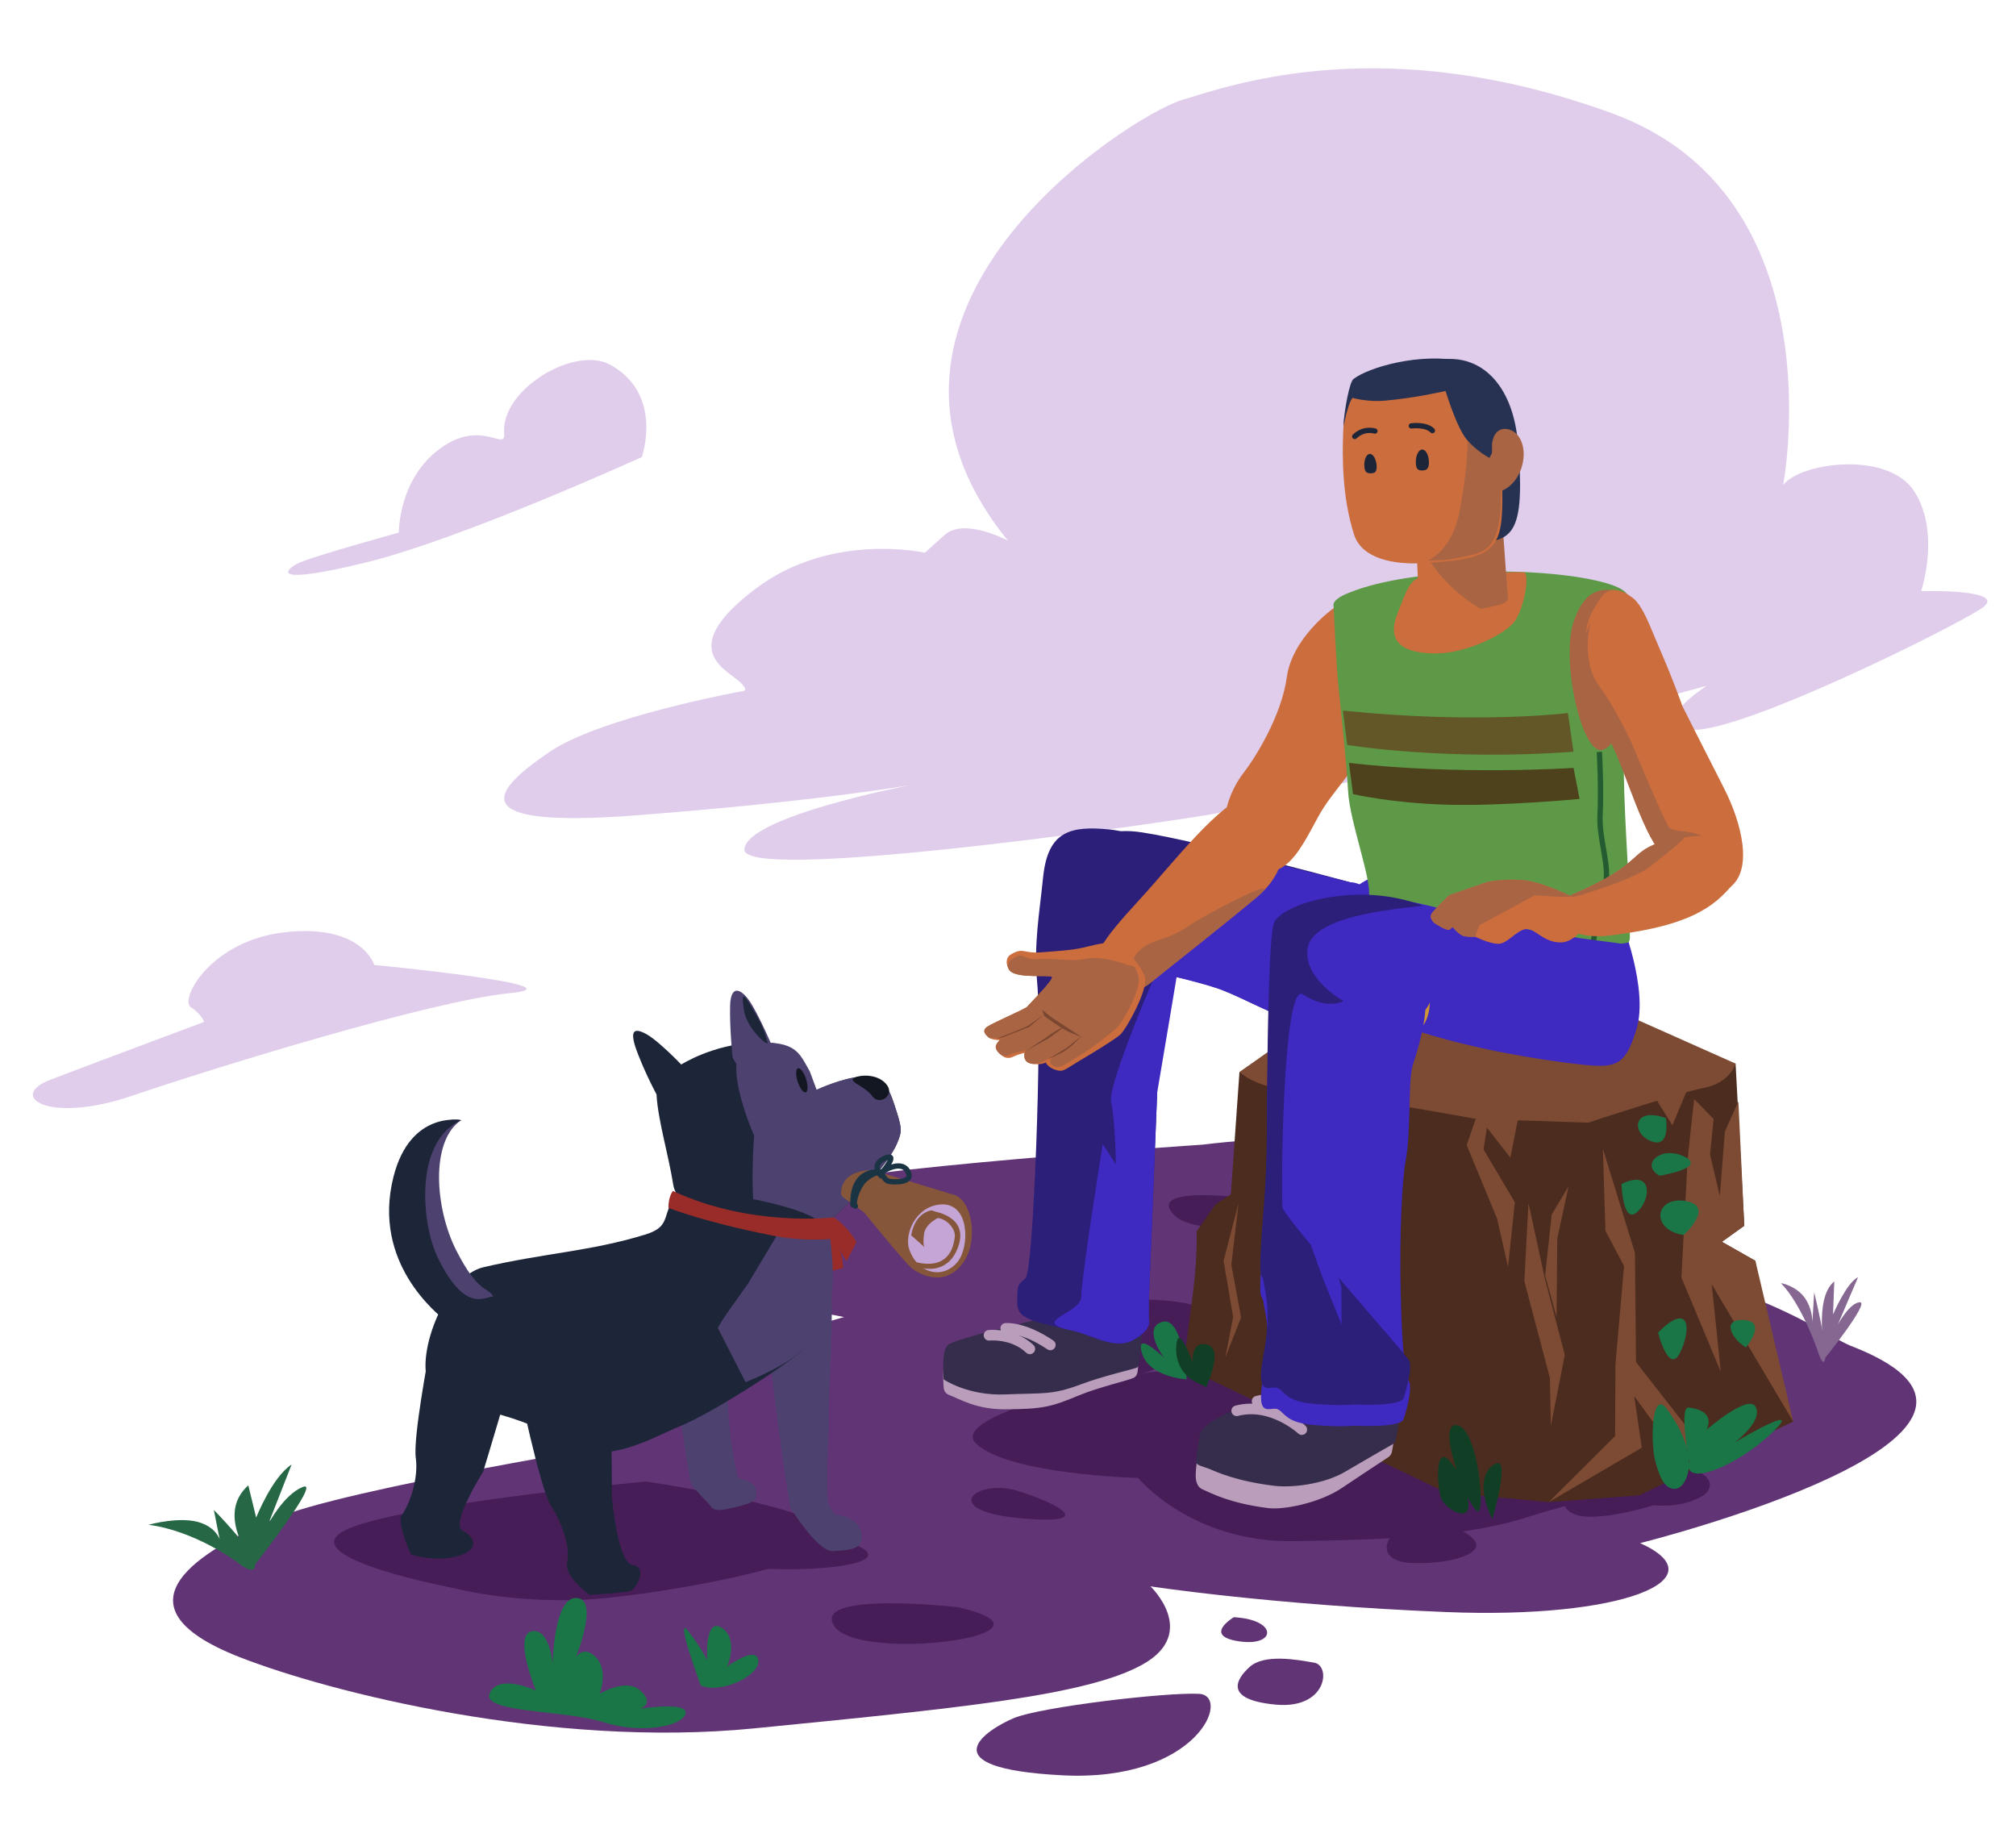 <svg width="380" height="344" viewBox="0 0 380 344" fill="none" xmlns="http://www.w3.org/2000/svg">
<path d="M336.11 91.397C336.11 91.397 346.523 36.913 303.846 21.351C261.168 5.789 232.683 15.83 222.758 18.858C212.833 21.886 154.969 58.786 189.981 101.902C189.981 101.902 181.783 97.475 178.052 100.829C174.321 104.183 174.325 104.183 174.325 104.183C174.325 104.183 156.786 100.154 142.458 110.937C128.131 121.723 135.912 125.683 138.893 128.059C141.873 130.436 139.663 130.32 139.663 130.32C139.663 130.32 113.223 135.143 103.556 141.735C93.888 148.326 85.478 156.318 119.792 153.685C154.107 151.051 171.575 147.98 171.575 147.98C171.575 147.98 140.642 153.897 140.316 160.095C139.99 166.292 213.322 155.947 227.647 153.596C241.972 151.244 308.176 132.979 321.688 129.254C321.688 129.254 309.737 137.056 319.031 137.545C328.326 138.035 367.973 118.375 373.493 114.671C379.013 110.966 362.124 111.408 362.124 111.408C362.124 111.408 365.804 100.506 360.889 92.702C355.975 84.898 339.444 87.133 336.11 91.397Z" fill="#E0CDEB"/>
<path d="M120.982 86.148C120.982 86.148 125.142 74.323 115.02 68.747C108.335 65.067 94.357 73.429 95.031 81.673C95.324 85.235 90.743 78.783 82.893 84.584C75.042 90.386 75.183 100.377 75.183 100.377C75.183 100.377 58.295 105.036 56.011 106.246C53.728 107.456 50.911 110.417 68.893 106.035C86.878 101.664 120.982 86.148 120.982 86.148Z" fill="#E0CDEB"/>
<path d="M70.546 181.869C70.546 181.869 68.284 174.205 54.006 175.673C39.728 177.141 33.811 188.37 35.951 189.813C38.095 191.256 38.469 192.61 38.469 192.61C38.469 192.61 17.643 200.39 9.489 203.511C1.335 206.632 9.046 211.919 24.865 206.54C40.684 201.158 81.284 188.649 96.006 187.204C110.728 185.759 70.546 181.869 70.546 181.869Z" fill="#E0CDEB"/>
<path d="M153.489 249.867C125.35 258.083 121.983 271.352 121.983 271.352C121.983 271.352 64.766 280.556 51.605 286.293C38.444 292.029 19.955 302.43 45.093 312.307C62.099 318.988 103.972 329.547 142.1 325.768C180.228 321.989 205.017 319.625 215.498 313.652C225.978 307.683 216.857 298.994 216.857 298.994C216.857 298.994 239.852 302.516 272.687 303.843C305.523 305.17 324.346 297.706 309.152 290.846C309.152 290.846 390.907 270.401 349.505 253.918C342.874 251.639 327.26 236.834 273.434 233.52C219.608 230.207 192.664 238.427 153.489 249.867Z" fill="#613475"/>
<path d="M216.637 258.643C216.637 258.643 177.703 266.355 184.053 272.161C190.403 277.968 214.529 278.563 214.529 278.563C214.529 278.563 224.554 290.817 244.066 290.482C263.579 290.147 277.096 289.56 289.059 285.595C301.023 281.63 350.112 272.106 307.191 263.358C264.27 254.61 216.637 258.643 216.637 258.643Z" fill="#461D57"/>
<path d="M203.214 245.908C180.516 249.359 176.406 253.269 192.584 258.191C208.762 263.113 215.279 259.33 226.353 254.155C237.431 248.98 225.917 242.452 203.214 245.908Z" fill="#461D57"/>
<path d="M191.711 280.967C184.118 278.638 176.731 284.678 192.083 286.13C207.435 287.581 199.301 283.293 191.711 280.967Z" fill="#461D57"/>
<path d="M156.205 289.865C156.205 289.865 155.219 289.956 153.682 290.121C147.236 290.81 131.057 292.77 136.666 294.622C143.618 296.918 170.679 295.769 161.904 291.451" fill="#461D57"/>
<path d="M121.746 279.239C121.746 279.239 72.072 283.792 64.297 288.835C56.522 293.879 85.645 299.347 85.645 299.347C85.645 299.347 95.516 302.027 109.309 301.546C123.103 301.064 166.923 293.26 155.111 287.325C145.969 282.726 121.746 279.239 121.746 279.239Z" fill="#461D57"/>
<path d="M180.497 302.906C180.497 302.906 152.487 299.76 157.349 306.608C162.211 313.456 203.202 308.088 180.497 302.906Z" fill="#461D57"/>
<path d="M191.063 323.842C186.074 325.962 174.504 333.256 200.138 334.605C225.773 335.955 232.206 319.578 226.016 319.253C219.831 318.927 196.047 321.726 191.063 323.842Z" fill="#613475"/>
<path d="M226.667 215.746C226.667 215.746 159.55 220.192 146.925 224.269C134.301 228.346 116.404 240.846 147.158 246.039C177.911 251.236 194.796 257.966 208.867 252.583C222.938 247.2 213.262 234.571 213.262 234.571C213.262 234.571 237.908 237.957 254.607 235.087C271.31 232.21 275.942 209.711 226.667 215.746Z" fill="#613475"/>
<path d="M264.301 288.057C261.48 288.766 258.835 294.199 265.888 294.57C272.941 294.941 280.401 292.864 277.698 290.049C274.445 286.661 267.126 287.348 264.301 288.057Z" fill="#461D57"/>
<path d="M232.562 304.813C232.562 304.813 226.589 308.354 233.609 309.367C240.628 310.38 240.898 305.252 232.562 304.813Z" fill="#613475"/>
<path d="M235.573 314.16C232.817 316.64 230.802 320.374 240.451 321.287C250.101 322.2 250.936 313.96 247.737 313.387C244.531 312.813 238.328 311.681 235.573 314.16Z" fill="#613475"/>
<path d="M294.771 283.232C294.771 283.232 294.839 286.019 300.204 285.876C305.569 285.73 311.676 283.696 311.676 283.696C311.676 283.696 316.782 284.394 320.763 282.03C324.743 279.666 320.92 274.966 309.684 276.733C298.448 278.497 293.331 282.083 294.771 283.232Z" fill="#461D57"/>
<path d="M232.393 225.57C232.393 225.57 216.575 223.773 221.134 228.834C225.688 233.898 245.655 230.128 232.393 225.57Z" fill="#461D57"/>
<path d="M233.628 202.046L232.008 225.117L229.105 227.005L225.545 232.092C225.545 232.092 225.736 236.164 224.991 242.626C224.246 249.088 222.986 257.551 222.986 257.551L272.517 281.285L291.919 283.121L308.983 281.839L338.001 267.938L331.41 242.95L330.875 237.64L324.563 234.059L328.785 231.033L327.145 200.48L257.932 195.617L233.628 202.046Z" fill="#4B2C1F"/>
<path d="M327.15 200.468L293.011 185.264L255.142 186.928L233.628 202.046C233.628 202.046 236.718 205.052 243.201 205.393C249.684 205.734 278.255 210.896 278.255 210.896L299.345 211.601C299.345 211.601 316.295 205.992 321.223 205.032C326.15 204.073 327.15 200.468 327.15 200.468Z" fill="#7D4B33"/>
<path d="M320.425 272.151L308.378 256.733L308.179 236.151L302.138 216.545L302.611 231.998L306.119 238.612L304.499 257.172L304.432 270.666L291.922 283.117L309.459 272.861L308.04 263.144L315.837 273.84L320.425 272.151Z" fill="#7D4B33"/>
<path d="M286.449 209.29L284.693 218.2L276.867 208.146L286.449 209.29Z" fill="#7D4B33"/>
<path d="M311.078 205.444L315.231 212.092L318.907 203.287L311.078 205.444Z" fill="#7D4B33"/>
<path d="M282.536 198.155L279.633 216.647L285.538 226.6L284.255 238.748L282.165 229.639L276.463 215.837L282.536 198.155Z" fill="#7D4B33"/>
<path d="M288.104 226.735L287.328 241.479L292.149 259.735L292.319 268.742L294.952 255.383L291.207 241.044L288.104 226.735Z" fill="#7D4B33"/>
<path d="M292.49 228.896L291.241 240.403L293.398 248.228L293.533 233.451L295.66 223.599L292.49 228.896Z" fill="#7D4B33"/>
<path d="M233.46 226.754L230.635 237.641L232.436 248.236L230.962 255.87L233.929 248.314L232.098 238.358L233.46 226.754Z" fill="#7D4B33"/>
<path d="M319.346 207.166C319.346 207.166 318.165 217.389 318.063 219.314C317.962 221.238 316.933 240.79 316.933 240.79L324.354 258.539L322.648 242.056L338.001 267.934L330.875 237.636L324.563 234.055L328.784 231.029L327.674 207.608L325.133 213.256L324.171 225.421L322.331 217.608L323.006 210.893L319.346 207.166Z" fill="#7D4B33"/>
<path d="M315.961 280.594C317.74 280.366 321.08 274.918 314.179 265.552C311.317 261.673 311.032 271.844 312.043 275.567C313.059 279.289 314.181 280.822 315.961 280.594Z" fill="#1A7547"/>
<path d="M318.387 275.487C318.387 275.487 316.445 265.072 318.288 265.292C323.829 265.949 321.632 269.519 321.632 269.519C321.632 269.519 329.703 262.47 330.975 265.245C332.246 268.024 326.952 271.884 326.952 271.884C326.952 271.884 340.822 263.619 333.918 270.138C327.018 276.657 317.1 280.396 318.387 275.487Z" fill="#1A7547"/>
<path d="M312.53 251.165C312.53 251.165 314.658 259.632 316.848 254.605C319.043 249.578 317.962 245.665 312.53 251.165Z" fill="#1A7547"/>
<path d="M329.099 253.968C329.099 253.968 333.215 249.041 328.727 248.805C324.239 248.568 326.6 252.55 329.099 253.968Z" fill="#1A7547"/>
<path d="M314.015 210.741C314.015 210.741 314.995 216.58 311.212 215.094C307.429 213.608 307.703 208.482 314.015 210.741Z" fill="#1A7547"/>
<path d="M312.8 221.606C312.8 221.606 321.875 220.153 317.49 217.997C313.104 215.836 309.056 219.483 312.8 221.606Z" fill="#1A7547"/>
<path d="M317.354 232.774C317.354 232.774 323.428 227.308 317.691 226.363C311.955 225.421 310.976 231.795 317.354 232.774Z" fill="#1A7547"/>
<path d="M305.644 223.159C305.644 223.159 305.881 230.888 308.578 228.456C311.275 226.025 311.583 220.259 305.644 223.159Z" fill="#1A7547"/>
<path d="M281.285 286.326C281.285 286.326 277.516 279.225 281.357 276.207C285.197 273.184 281.285 286.326 281.285 286.326Z" fill="#113F26"/>
<path d="M278.779 284.745C277.675 286.402 270.453 268.878 274.323 268.597C278.194 268.317 279.887 283.091 278.779 284.745Z" fill="#113F26"/>
<path d="M271.764 282.665C270.843 280.849 270.306 271.66 273.424 275.573C275.715 278.453 276.295 279.044 276.775 283.143C277.254 287.239 272.685 284.481 271.764 282.665Z" fill="#113F26"/>
<path d="M223.671 259.986C223.671 259.986 223.012 248.058 219.099 249.138C215.186 250.219 219.386 255.904 219.386 255.904C219.386 255.904 213.886 250.472 215.254 255.044C216.621 259.615 223.671 259.986 223.671 259.986Z" fill="#1A7547"/>
<path d="M227.466 261.151C227.466 261.151 230.72 254.249 227.55 253.439C224.38 252.629 224.798 256.829 224.798 256.829C224.798 256.829 222.286 249.624 221.78 253.135C221.274 256.643 223.063 259.311 225.254 260.391C227.449 261.471 227.449 261.471 227.449 261.471" fill="#113F26"/>
<path d="M132.08 317.683C132.08 317.683 127.019 303.919 129.729 307.433C132.434 310.951 133.295 312.926 133.295 312.926C133.295 312.926 132.763 304.702 136.028 306.804C139.293 308.905 137.09 314.091 137.09 314.091C137.09 314.091 142.609 310.041 142.936 312.953C143.263 315.865 135.85 319.327 132.08 317.683Z" fill="#1A7547"/>
<path d="M101.012 318.622C101.012 318.622 96.736 308.27 100.152 307.489C103.569 306.704 104.177 313.487 104.177 313.487C104.177 313.487 104.356 300.959 108.68 301.187C113.005 301.414 108.578 312.269 108.578 312.269C108.578 312.269 110.146 309.941 112.423 312.471C114.7 315.002 113.031 319.254 113.031 319.254C113.031 319.254 118.016 316.141 120.776 318.697C123.533 321.252 120.599 322.063 120.599 322.063C120.599 322.063 129.837 320.619 129.227 322.998C128.621 325.376 120.825 326.896 113.715 324.592C106.605 322.287 90.66 322.898 92.308 319.124C93.952 315.355 101.012 318.622 101.012 318.622Z" fill="#1A7547"/>
<path d="M48.075 294.871C48.075 294.871 40.307 285.749 46.804 279.956L48.286 286.042C48.286 286.042 51.281 278.416 54.964 276.037L50.592 287.2C50.592 287.2 53.496 281.678 57.093 280.255C60.69 278.836 48.075 294.871 48.075 294.871Z" fill="#266746"/>
<path d="M44.646 294.389C44.646 294.389 36.778 288.526 28.005 287.393C28.005 287.393 34.238 285.617 38.06 287.097C41.882 288.576 41.705 291.637 41.705 291.637L40.309 284.594C40.309 284.594 48.005 292.366 48.071 294.871C48.138 297.376 44.646 294.389 44.646 294.389Z" fill="#266746"/>
<path d="M344.049 255.926C344.049 255.926 341.775 244.647 345.748 241.528L345.512 247.743C345.512 247.743 348.107 241.668 350.221 240.747L346.425 249.641C346.425 249.641 348.652 245.505 350.577 245.448C352.502 245.39 344.049 255.926 344.049 255.926Z" fill="#856792"/>
<path d="M342.5 254.26C342.5 254.26 339.679 245.999 335.696 241.838C335.696 241.838 338.924 242.381 340.507 245.117C342.091 247.853 341.534 250.651 341.534 250.651L341.959 243.573C341.959 243.573 344.407 253.559 344.052 255.927C343.697 258.295 342.5 254.26 342.5 254.26Z" fill="#856792"/>
<path d="M192.382 250.644C192.301 250.667 192.22 250.699 192.143 250.738C190.969 251.304 179.817 252.909 178.662 254.182C177.717 255.221 177.691 259.866 177.891 261.663C177.953 262.223 178.321 262.695 178.85 262.897C181.002 263.733 184.035 265.652 189.433 265.623C196.587 265.582 198.028 265.217 203.464 262.966C207.024 261.493 212.537 260.207 213.618 259.724C214.135 259.493 214.383 259.005 214.44 258.456L215.043 252.432C215.118 251.678 214.721 250.993 213.964 250.815C210.457 249.995 200.628 248.111 192.382 250.644Z" fill="#B99DBA"/>
<path d="M196.366 248.517C196.366 248.517 179.801 252.316 178.591 253.562C177.382 254.809 177.883 259.998 177.883 259.998C177.883 259.998 182.433 263.121 189.525 262.819C196.646 262.515 198.269 262.985 203.666 260.946C207.851 259.364 213.445 258.113 214.253 257.775C214.469 257.683 214.613 257.5 214.636 257.286L215.191 251.962C215.24 251.477 214.894 251.026 214.369 250.899C211.263 250.159 204.944 246.09 196.366 248.517Z" fill="#352D4B"/>
<path d="M186.422 251.672C186.422 251.672 190.923 251.194 194.118 254.237" stroke="#B99DBA" stroke-width="2" stroke-miterlimit="10" stroke-linecap="round" stroke-linejoin="round"/>
<path d="M189.572 250.372C189.572 250.372 192.804 250.006 197.978 253.491" stroke="#B99DBA" stroke-width="2" stroke-miterlimit="10" stroke-linecap="round" stroke-linejoin="round"/>
<path d="M254.441 166.273C254.441 166.273 226.21 158.572 215.302 156.894C209.291 155.97 206.405 157.597 204.366 160.965C202.322 164.328 202.166 176.202 207.945 179.794C213.725 183.386 223.171 183.713 230.662 186.716C238.148 189.715 248.752 196.5 255.237 193.693C261.723 190.885 271.352 174.47 254.441 166.273Z" fill="#2C1F7A"/>
<path d="M254.441 166.273L241.74 163.122L217.075 183.03C217.075 183.03 227.355 185.39 230.657 186.716C238.144 189.715 248.747 196.5 255.233 193.692C261.723 190.884 263.564 166.539 254.441 166.273Z" fill="#3E29C1"/>
<path d="M218.123 205.908C218.123 205.908 218.102 177.858 219.002 171.861C219.905 165.865 219.754 157.35 209.041 156.33C201.791 155.638 197.506 156.608 196.618 165.346C195.909 172.31 194.828 177.991 195.502 185.25C196.411 194.988 194.808 239.341 193.343 240.837C191.878 242.332 191.769 241.695 191.736 245.478C191.711 248.53 194.352 248.979 201.377 250.632C205.705 251.403 209.969 254.594 213.651 252.544C217.333 250.495 216.556 248.81 216.556 248.81L216.561 245.013L218.123 205.908Z" fill="#2C1F7A"/>
<path d="M218.123 205.908C218.123 205.908 222.687 179.033 223.59 173.036C224.493 167.039 208.576 203.718 209.419 207.622C210.266 211.527 210.326 219.444 210.326 219.444L207.853 215.645C207.853 215.645 203.835 240.682 203.802 244.469C203.777 247.521 194.347 248.987 201.373 250.635C205.701 251.407 209.965 254.598 213.647 252.548C217.328 250.498 216.551 248.813 216.551 248.813L216.557 245.017L218.123 205.908Z" fill="#3E29C1"/>
<path d="M305.49 173.221C305.49 173.221 310.799 186.359 308.469 193.949C306.14 201.542 304.433 201.452 295.489 200.338C287.318 199.321 239.917 192.537 249.253 174.975C257.09 160.229 268.498 163.558 280.991 166.36C293.488 169.162 305.49 173.221 305.49 173.221Z" fill="#3E29C1"/>
<path d="M251.36 114.648C251.36 114.648 243.6 120.089 242.551 127.647C241.501 135.204 236.312 143.251 234.343 145.744C232.373 148.238 227.296 157.243 235.062 162.791C242.827 168.338 246.33 156.935 249.627 152.021C252.924 147.108 257.573 142.678 260.255 135.254C262.937 127.826 266.323 109.975 251.36 114.648Z" fill="#CC6D3D"/>
<path d="M241.677 158.052C241.677 158.052 243.357 163.7 236.852 169.136C230.347 174.571 219.483 183.082 216.652 185.403C213.822 187.724 210.021 186.599 207.473 183.859C204.925 181.116 207.67 177.321 214.671 169.696C221.673 162.07 229.424 151.669 235.84 149.504C242.257 147.34 241.677 158.052 241.677 158.052Z" fill="#CC6D3D"/>
<path d="M224.658 174.109C225.901 173.198 243.358 163.7 236.853 169.136C230.348 174.572 219.484 183.082 216.653 185.403C213.823 187.724 212.049 181.591 214.746 179.163C217.443 176.736 220.077 177.458 224.658 174.109Z" fill="#A96443"/>
<path d="M210.458 177.845C209.139 177.406 207.043 177.904 204.167 178.606C201.995 179.135 198.667 179.282 196.405 179.484C192.85 179.801 192.925 178.443 190.488 179.923C189.262 180.669 189.791 182.603 190.534 183.138C192.289 184.41 197.574 183.743 198.252 184.081C198.929 184.418 193.876 189.351 193.638 189.723C193.4 190.096 187.48 192.632 186.195 193.446C184.909 194.26 185.787 195.001 186.297 195.508C186.806 196.015 188.701 196.083 188.701 196.083C188.701 196.083 186.874 196.829 188.09 198.247C189.31 199.67 190.254 199.533 191.066 199.127C191.878 198.721 193.095 198.451 193.095 198.451C193.095 198.451 192.723 200.246 194.551 200.513C196.38 200.78 197.123 200.244 197.123 200.244C197.123 200.244 197.394 201.124 198.916 201.633C200.438 202.142 200.608 201.634 203.416 199.975C206.223 198.316 210.047 195.984 211.163 195.002C212.279 194.02 216.508 186.408 215.797 184.143C215.095 181.87 211.777 178.284 210.458 177.845Z" fill="#CC6D3D"/>
<path d="M212.465 181.827C211.146 181.388 207.252 180.059 204.38 180.758C202.208 181.287 198.284 180.544 196.025 180.747C192.47 181.064 193.322 179.211 190.886 180.691C189.659 181.436 189.804 182.6 190.542 183.139C192.298 184.411 197.583 183.744 198.26 184.081C198.938 184.419 193.885 189.351 193.647 189.724C193.409 190.096 187.489 192.632 186.203 193.446C184.918 194.26 185.796 195.001 186.305 195.508C186.815 196.016 189.144 195.439 189.144 195.439C189.144 195.439 186.883 196.83 188.099 198.252C189.319 199.674 190.237 198.674 191.124 198.49C192.369 198.234 193.297 197.961 193.297 197.961C193.297 197.961 192.286 200.192 194.56 200.518C195.936 200.713 198.722 198.93 198.722 198.93C198.722 198.93 197.344 199.902 198.192 200.63C199.502 201.755 200.362 200.823 203.169 199.164C205.977 197.505 209.325 194.782 210.441 193.801C211.557 192.819 215.286 186.24 214.576 183.975C213.865 181.706 213.784 182.265 212.465 181.827Z" fill="#A96443"/>
<path d="M196.849 191.505C196.849 191.505 200.305 194.045 201.721 194.601C203.138 195.156 204.133 195.637 204.133 195.637C204.133 195.637 198.748 192.085 198.436 191.91C198.123 191.735 196.432 190.303 196.432 190.303L196.849 191.505Z" fill="#7A462F"/>
<path d="M197.391 199.743L201.085 197.487L203.603 195.45C203.603 195.45 202.762 196.574 201.179 197.742C200.216 198.45 198.536 199.208 197.391 199.743Z" fill="#7A462F"/>
<path d="M193.284 198.12L197.056 195.642C197.056 195.642 199.379 193.906 200.704 193.475L197.697 195.676L193.284 198.12Z" fill="#7A462F"/>
<path d="M188.592 195.676L194.01 193.551L196.869 191.128C196.869 191.128 194.252 193.028 193.807 193.326C193.363 193.624 187.784 195.793 187.784 195.793L188.592 195.676Z" fill="#7A462F"/>
<path d="M277.863 107.803C263.907 108.355 257.366 110.473 254.08 111.801C250.797 113.129 251.378 114.232 251.378 114.232C251.378 114.232 251.863 125.401 252.291 129.494C252.718 133.587 253.814 143.783 254.099 149.088C254.411 154.922 258.538 165.552 258.031 169.063C257.418 173.32 259.399 179.742 259.399 179.742C259.399 179.742 271.628 177.439 280.118 178.958C288.608 180.478 305.89 177.849 306.757 177.68C307.624 177.511 306.999 175.119 307.111 172.985C307.224 170.846 307.077 167.519 307.077 167.519C307.077 167.519 305.888 148.386 306.113 144.109C306.338 139.836 308.269 116.806 306.776 112.216C305.848 109.383 291.819 107.251 277.863 107.803Z" fill="#5D9947"/>
<path d="M301.47 141.725C301.47 141.725 301.859 148.603 301.6 153.518C301.341 158.433 303.643 163.589 302.495 167.063C301.348 170.537 300.335 177.557 300.335 177.557" stroke="#255B31" stroke-miterlimit="10"/>
<path d="M287.182 107.841C288.465 107.908 287.305 114.622 285.515 117.101C283.724 119.58 276.192 123.254 270.411 123.164C264.209 123.068 261.193 120.92 263.538 115.301C264.764 112.367 265.575 109.193 267.732 108.878C269.893 108.563 271.428 108.378 276.423 108.156C281.419 107.934 285.899 107.773 287.182 107.841Z" fill="#CC6D3D"/>
<path d="M279.788 114.627C284.685 113.638 284.415 113.561 284.095 111.038L283.245 99.195C282.993 97.188 280.824 95.855 277.773 96.468L271.303 97.553C268.341 98.148 267.081 100.127 267.027 102.126C267.027 102.126 267.431 110.598 268.042 113.263C268.658 115.96 274.887 115.616 279.788 114.627Z" fill="#A96443"/>
<path d="M279.49 115.007C269.015 108.947 267.077 100.128 267.024 102.123C267.024 102.123 267.13 110.972 267.74 113.637C268.364 116.339 274.589 115.999 279.49 115.007Z" fill="#CC6D3D"/>
<path d="M253.128 133.93L253.943 140.414C253.943 140.414 272.558 143.471 296.598 141.683L295.536 134.395C295.532 134.395 278.343 136.544 253.128 133.93Z" fill="#635627"/>
<path d="M296.597 144.736C296.597 144.736 275.049 146.175 254.266 143.795L255.029 149.673C255.029 149.673 262.014 151.327 272.449 151.662C282.883 151.997 297.739 150.582 297.739 150.582L296.597 144.736Z" fill="#4D421B"/>
<path d="M286.149 83.764C287.753 103.161 284.15 101.593 276.238 102.678C269.618 103.588 263.282 96.301 262.122 86.654C260.962 77.006 265.399 68.539 272.033 67.74C278.667 66.942 285.164 71.843 286.149 83.764Z" fill="#273252"/>
<path d="M282.099 81.578C280.989 72.703 279.448 67.738 269.797 68.195C264.761 68.434 259.9 69.504 257.187 71.399C254.734 73.112 253.41 75.473 253.181 81.41C253.009 85.884 252.937 93.593 255.232 100.766C256.706 105.363 262.797 106.422 268.03 106.15C281.27 105.465 283.131 103.843 283.177 94.366C283.221 85.457 282.554 85.219 282.099 81.578Z" fill="#CC6D3D"/>
<path d="M280.536 72.246C277.751 66.902 269.665 72.957 273.188 74.449C278.378 76.652 276.465 88.62 275.222 95.877C273.852 103.863 269.174 105.602 269.174 105.602C269.174 105.602 271.681 105.802 274.677 105.169C279.552 104.139 282.964 104.426 282.95 92.631C282.946 86.971 282.249 75.529 280.536 72.246Z" fill="#A96443"/>
<path d="M255.112 71.442C254.37 72.023 253.416 77.095 253.222 80.258C253.183 80.923 253.985 76.105 254.945 74.992C254.945 74.992 257.749 75.81 261.005 75.521C267.049 74.985 272.475 73.686 272.475 73.686C272.475 73.686 274.565 80.607 276.461 82.835C278.406 85.122 280.746 86.309 280.746 86.309L283.373 81.365C282.835 74.681 280.364 69.038 275.819 68.092C267.499 66.364 257.837 69.306 255.112 71.442Z" fill="#273252"/>
<path d="M269.343 87.177C269.348 88.512 268.728 88.67 268.053 88.67C267.377 88.675 266.889 88.522 266.868 87.186C266.847 85.838 267.39 84.731 268.082 84.728C268.773 84.728 269.338 85.83 269.343 87.177Z" fill="#1D2538"/>
<path d="M266.025 80.271C266.025 80.271 268.77 79.899 269.994 81.155" stroke="#1D2538" stroke-miterlimit="10" stroke-linecap="round" stroke-linejoin="round"/>
<path d="M259.491 87.854C259.548 89.104 259.003 89.199 258.368 89.201C257.732 89.203 257.236 89.114 257.167 87.863C257.094 86.6 257.562 85.56 258.21 85.558C258.857 85.553 259.431 86.588 259.491 87.854Z" fill="#1D2538"/>
<path d="M259.16 81.244C259.16 81.244 257.146 80.566 255.357 82.263" stroke="#1D2538" stroke-miterlimit="10" stroke-linecap="round" stroke-linejoin="round"/>
<path d="M286.923 87.701C286.08 90.885 283.575 93.069 281.3 92.671C281.3 92.671 281.279 85.391 281.228 84.002C281.195 83.131 281.721 80.454 284.145 80.879C286.561 81.304 287.791 84.407 286.923 87.701Z" fill="#A96443"/>
<path d="M269.509 188.9C269.509 188.9 269.687 195.16 264.273 195.268C264.273 195.268 269.274 190.19 269.509 188.9Z" fill="#CE9436"/>
<path d="M244.449 264.38C237.263 266.532 226.817 268.527 226.231 271.59C225.646 274.633 225.206 277.858 225.451 279.015C225.639 279.891 226.005 280.422 226.691 280.728C228.437 281.507 231.918 283.354 239.016 284.244C242.077 284.628 248.834 283.232 252.981 280.424C256.267 278.203 260.195 275.63 261.663 274.666C262.046 274.416 262.304 274.029 262.379 273.584L262.972 270.168C263.092 269.472 262.74 268.766 262.095 268.427C259.066 266.826 250.284 262.63 244.449 264.38Z" fill="#B99DBA"/>
<path d="M244.917 261.426C238.656 263.205 226.741 267.312 226.18 270.348C225.675 273.089 225.44 274.602 225.499 275.661C225.528 276.179 226.97 276.473 227.67 276.756C229.451 277.474 232.999 279.17 240.204 280.045C243.31 280.423 249.424 279.839 253.605 277.363C257.077 275.31 261.258 272.917 262.556 272.175C262.814 272.026 262.993 271.793 263.051 271.522L263.599 268.878C263.833 267.743 263.744 262.798 262.493 262.355C257.939 260.741 250.465 259.848 244.917 261.426Z" fill="#352D4B"/>
<path d="M245.381 269.452C245.381 269.452 239.726 264.183 233.106 265.903" stroke="#B99DBA" stroke-width="2" stroke-miterlimit="10" stroke-linecap="round" stroke-linejoin="round"/>
<path d="M249.46 267.165C249.46 267.165 243.549 262.378 236.95 264.092" stroke="#B99DBA" stroke-width="2" stroke-miterlimit="10" stroke-linecap="round" stroke-linejoin="round"/>
<g filter="url(#filter0_d_816_908)">
<path d="M255.217 264.708C255.217 264.708 252.873 265.022 247.717 264.592C242.557 264.165 242.274 262.463 240.954 261.662C239.634 260.862 236.554 263.988 238.129 255.569C239.704 247.149 238.492 243.774 238.191 241.645C237.89 239.517 237.303 241.984 237.666 235.327C238.028 228.67 238.714 223.417 238.775 214.632C238.836 205.847 238.951 177.784 240.078 174.099C241.21 170.41 266.733 173.044 268.293 179.619C269.853 186.194 267.244 193.741 266.298 196.777C265.352 199.812 266.055 208.856 264.935 214.905C264.309 218.271 263.762 228.365 264.022 239.709C264.283 251.052 264.88 255.095 265.573 256.35C266.265 257.606 265.155 261.721 264.583 263.458C264.019 265.2 255.217 264.708 255.217 264.708Z" fill="#3E29C1"/>
</g>
<path d="M307.406 179.537C306.9 176.937 306.367 178.676 287.393 175.056C272.708 172.254 253.031 164.249 249.603 172.424C246.174 180.599 286.909 184.244 296.3 184.953C305.694 185.662 307.913 182.137 307.406 179.537Z" fill="#3E29C1"/>
<path d="M253.246 188.687C253.246 188.687 245.54 184.425 246.485 178.689C247.443 172.866 261.401 171.441 268.225 170.728C255.942 165.903 241.21 170.417 240.078 174.107C238.947 177.796 238.836 205.859 238.775 214.64C238.713 223.425 238.028 228.678 237.665 235.335C237.299 241.991 237.886 239.524 238.191 241.653C238.496 243.782 239.704 247.157 238.129 255.577C236.554 263.996 239.633 260.87 240.953 261.67C242.273 262.47 242.557 264.173 247.717 264.599C252.877 265.026 255.216 264.716 255.216 264.716C255.216 264.716 264.019 265.203 264.587 263.466C265.155 261.729 266.269 257.614 265.576 256.358C265.203 255.679 258.523 248.068 252.335 240.837L252.835 242.654L252.871 249.605C252.871 249.605 250.397 243.566 249.521 241.34C248.901 239.762 247.726 236.444 247.086 234.635C244.154 231.113 241.999 228.383 241.777 227.684C241.416 226.553 241.678 184.83 245.592 187.426C250.154 190.454 253.246 188.687 253.246 188.687Z" fill="#2C1F7A"/>
<path d="M304.789 111.258C302.84 111.239 299.026 109.989 296.594 117.256C294.163 124.522 298.197 142.41 302.058 141.331C305.919 140.251 305.844 130.601 307.006 125.198C308.168 119.791 307.321 111.284 304.789 111.258Z" fill="#A96443"/>
<path d="M304.789 111.254C302.544 110.822 301.608 112.698 300.072 115.401C297.66 119.655 298.856 129.892 302.691 129.319C306.525 128.747 306.861 120.33 307.909 117.097C308.957 113.864 307.863 111.848 304.789 111.254Z" fill="#CC6D3D"/>
<path d="M317.136 133.122C317.136 133.122 315.459 128.32 312.88 122.398C310.3 116.476 308.764 111.038 304.851 112.119C300.938 113.199 298.956 119.31 298.382 124.101C297.809 128.892 299.807 133.711 303.191 138.603C305.907 142.526 308.619 154.531 312.412 159.873C317.148 166.548 321.274 170.625 325.946 167.337C330.619 164.048 328.208 154.919 325 148.642C321.792 142.365 317.136 133.122 317.136 133.122Z" fill="#CC6D3D"/>
<path d="M301.576 129.515C297.788 124.45 299.802 117.42 299.802 117.42C299.802 117.42 298.58 119.286 298.006 124.077C297.432 128.868 299.43 133.687 302.814 138.579C305.531 142.502 308.619 154.527 312.408 159.869C312.408 159.869 323.519 158.444 320.203 157.305C317.048 156.221 315.157 157.059 314.351 155.551C312.778 152.621 307.607 140.169 307.607 140.169C307.607 140.169 304.577 133.533 301.576 129.515Z" fill="#A96443"/>
<path d="M323.869 157.903C323.869 157.903 321.16 156.716 313.988 158.59C306.817 160.464 310.117 162.643 296.877 168.376C290.095 171.311 294.338 177.455 303.397 176.328C312.455 175.196 319.834 173.444 324.574 168.873C329.314 164.297 329.787 161.431 323.869 157.903Z" fill="#CC6D3D"/>
<path d="M311.045 163.336C313.028 161.721 316.284 159.247 317.209 158.196C317.927 157.38 317.119 157.635 313.983 158.455C306.811 160.329 310.121 162.644 296.881 168.376C290.094 171.311 307.519 166.204 311.045 163.336Z" fill="#A96443"/>
<path d="M298.155 170.051C297.163 169.292 291.271 166.476 287.763 165.97C284.255 165.464 280.355 166.223 280.355 166.223L273.15 168.735C273.15 168.735 270.611 171.175 269.919 172.099C269.227 173.028 270.385 173.971 270.385 173.971C270.385 173.971 272.788 175.622 273.296 175.168C273.801 174.714 273.801 174.714 273.801 174.714C273.801 174.714 275.008 176.223 275.962 176.436C276.916 176.645 278.045 176.546 278.045 176.546C278.045 176.546 280.552 177.802 282.314 177.895C284.077 177.987 285.824 175.347 287.603 175.119C289.382 174.891 290.768 177.617 294.143 177.632C297.517 177.65 301.091 172.295 298.155 170.051Z" fill="#CC6D3D"/>
<path d="M295.975 168.852C293.674 167.742 290.163 166.315 287.763 165.97C284.255 165.464 280.355 166.223 280.355 166.223L273.15 168.735C273.15 168.735 270.611 171.175 269.919 172.099C269.227 173.028 270.385 173.971 270.385 173.971C270.385 173.971 272.788 175.622 273.296 175.168C273.801 174.714 273.801 174.714 273.801 174.714C273.801 174.714 275.008 176.223 275.962 176.436C276.916 176.645 278.045 176.546 278.045 176.546L278.853 174.392L289.329 168.729C289.333 168.729 297.04 169.365 295.975 168.852Z" fill="#A96443"/>
<path d="M155.894 228.787C155.894 228.787 158.081 235.967 159.592 237.678L161.441 234.083C161.437 234.082 159.356 230.311 155.894 228.787Z" fill="#992C29"/>
<path d="M156.8 231.857C156.8 231.857 155.413 237.685 155.874 239.794L158.923 238.974C158.919 238.974 158.893 235.239 156.8 231.857Z" fill="#992C29"/>
<path d="M80.825 255.283C80.825 255.283 77.838 270.975 78.37 274.763C78.897 278.552 77.355 283.252 75.704 285.655C74.787 287.14 77.455 292.971 77.455 292.971C77.455 292.971 81.978 294.551 86.476 293.235C90.408 292.084 89.589 289.757 87.205 288.512C84.801 287.254 91.061 277.409 91.061 277.409C91.061 277.409 96.277 260.326 96.696 257.727C97.115 255.132 83.636 246.829 80.825 255.283Z" fill="#1D2538"/>
<path d="M151.757 232.449C147.844 233.069 128.14 231.02 126.896 223.258C125.979 217.523 124.006 211.101 123.748 206.266C123.748 206.266 121.824 202.75 120.189 198.51C118.547 194.25 119.399 193.6 121.759 194.868C124.099 196.123 128.408 200.642 128.408 200.642C128.408 200.642 134.385 196.803 142.406 196.514C150.184 196.237 148.242 198.795 150.96 202.54L152.883 205.918C152.883 205.918 158.668 203.148 162.417 202.913C166.111 202.682 167.294 204.262 168.64 208.415C170.031 212.702 170.084 213.133 169.059 215.553C168.029 217.985 164.585 222.466 160.871 225.729C160.883 225.722 155.613 231.838 151.757 232.449Z" fill="#1D2538"/>
<path d="M151.757 232.449C147.844 233.069 143.541 236.894 142.301 229.132C141.384 223.397 142.154 214.042 142.154 214.042C142.154 214.042 134.397 196.795 142.418 196.507C150.197 196.229 150.619 198.46 152.637 201.917L153.92 205.388C153.92 205.388 158.681 203.137 162.43 202.905C166.123 202.675 167.307 204.254 168.653 208.407C170.044 212.694 170.096 213.126 169.071 215.546C168.042 217.978 164.597 222.459 160.883 225.722C160.883 225.722 155.613 231.838 151.757 232.449Z" fill="#4D416F"/>
<path d="M167.257 204.609C168.573 206.533 165.691 208.474 164.363 206.545C163.028 204.605 159.104 203.703 161.458 202.969C163.085 202.467 165.937 202.677 167.257 204.609Z" fill="#121721"/>
<path d="M138.084 199.273C138.084 199.273 137.495 193.635 137.625 189.44C137.752 185.436 139.876 186.199 141.836 189.551C143.88 193.042 146.651 199.7 147.137 201.024C147.628 202.349 140.01 203.941 138.084 199.273Z" fill="#4D416F"/>
<path d="M140.214 190.351C139.64 186.306 140.349 187.546 142.31 190.894C144.35 194.377 144.168 195.042 144.658 196.371C145.144 197.695 140.723 193.952 140.214 190.351Z" fill="#1D2538"/>
<path d="M142.434 280.566C141.96 279.008 139.158 278.817 139.064 278.427C137.45 271.821 137.271 265.184 137.083 263.629C136.695 260.436 138.765 254.37 137.98 247.49C137.221 240.858 125.846 246.625 126.558 254.509C126.97 259.062 129.317 274.455 129.994 278.637C130.09 279.226 130.311 279.789 130.646 280.295L133.871 283.753C134.593 285.046 136.19 284.665 139.11 283.949C141.995 283.244 143.077 282.681 142.434 280.566Z" fill="#4D416F"/>
<path d="M162.461 289.67C162.296 285.642 157.361 285.474 157.361 285.474C157.099 284.932 156.185 283.883 156.115 283.343C155.568 279.248 156.291 269.886 156.204 268.075C156.021 264.304 156.987 252.97 156.741 244.284C156.493 235.558 145.529 242.415 145.024 251.03C144.666 257.162 148.602 281.812 148.966 284.182C148.966 284.182 154.157 292.477 156.9 292.344C159.611 292.212 162.565 292.153 162.461 289.67Z" fill="#4D416F"/>
<path d="M126.752 226.09C124.94 229.652 126.07 231.336 121.526 232.721C111.19 235.874 102.8 236.143 91.142 238.841C83.536 240.601 78.032 256.435 81.033 261.06C84.038 265.686 97.046 265.561 104.872 271.254C113.08 277.226 122.761 270.977 128.156 268.822C133.551 266.668 147.602 257.813 151.117 254.563C152.386 253.391 153.053 250.011 154.021 246.476C155.422 241.355 157.807 235.508 154.725 230.604C152.641 227.278 128.563 222.532 126.752 226.09Z" fill="#1D2538"/>
<path d="M146.387 232.929L140.939 242.038C140.939 242.038 134.849 250.375 135.345 250.381L140.531 260.507C140.531 260.507 147.607 257.809 151.118 254.559C152.387 253.387 155.142 250.673 156.111 247.134C157.512 242.013 157.005 237.837 156.173 230.482L146.387 232.929Z" fill="#4D416F"/>
<path d="M126.837 224.47C126.837 224.47 125.965 225.485 125.994 227.658C125.994 227.658 132.722 230.355 145.67 232.888C152.242 234.175 157.344 233.439 157.344 233.439L157.034 229.451C157.033 229.455 141.506 231.338 126.837 224.47Z" fill="#992C29"/>
<path d="M92.892 244.215C91.812 242.55 90.078 243.662 86.028 235.729C81.978 227.796 81.064 215.056 86.913 211.134C86.913 211.134 80.76 209.206 75.428 220.954C69.975 232.966 82.612 247.364 83.78 248.489C88.941 253.491 95.963 248.956 92.892 244.215Z" fill="#4D416F"/>
<path d="M93.511 244.683C92.424 243.006 88.559 249.272 82.576 237.17C79.429 230.805 77.963 215.189 86.933 211.134C86.933 211.134 77.341 209.207 74.163 221.827C70.052 238.139 82.596 247.671 83.771 248.809C88.977 253.86 96.611 249.465 93.511 244.683Z" fill="#1D2538"/>
<path d="M97.555 260.052C97.555 260.052 101.779 280.745 103.91 283.939C106.03 287.117 107.545 291.831 106.901 294.481C106.257 297.144 111.134 300.609 111.134 300.609C111.134 300.609 117.696 300.208 118.793 299.873C119.887 299.537 122.181 295.341 119.303 295.023C116.393 294.703 115.332 282.114 115.332 282.114C115.332 282.114 115.346 259.737 114.675 257.248C114.004 254.762 96.753 251.44 97.555 260.052Z" fill="#1D2538"/>
<path d="M151.877 205.879C152.31 205.738 152.333 204.611 151.928 203.36C151.523 202.11 150.844 201.21 150.41 201.351C149.977 201.491 149.954 202.618 150.359 203.869C150.764 205.119 151.443 206.019 151.877 205.879Z" fill="#121721"/>
<path d="M164.464 220.55C164.464 220.55 158.741 220.249 158.53 224.801C158.515 225.149 158.68 225.488 158.963 225.693L162.866 228.504C162.866 228.504 170.512 237.905 171.744 238.935C172.977 239.965 177.858 242.898 181.427 238.158C184.625 233.914 183.181 226.197 179.857 225.216L164.464 220.55Z" fill="#86563B"/>
<path d="M171.389 235.484C170.407 232.637 172.586 227.319 177.351 227.014C182.834 226.659 182.768 235.015 180.52 237.803C177.758 241.236 172.971 240.071 171.389 235.484Z" fill="#C5A5D5"/>
<path d="M171.744 232.827L174.252 235.047C174.252 235.047 173.909 234.624 174.165 232.632C174.333 231.323 175.494 229.95 178.054 228.981L175.609 228.13C175.609 228.13 172.543 228.369 171.744 232.827Z" fill="#86563B"/>
<path d="M170.867 237.28C170.867 237.28 179.126 241.141 179.981 233.045C180.13 231.648 178.264 228.992 175.287 229.586C171.956 230.248 175.089 228.289 175.833 228.328C176.578 228.367 182.419 229.437 180.694 234.743C179.031 239.854 174.755 239.541 172.56 238.6C171.582 238.179 170.867 237.28 170.867 237.28Z" fill="#86563B"/>
<path d="M166.104 220.958C166.104 220.958 160.619 219.827 160.757 227.106" stroke="#1A3443" stroke-miterlimit="10" stroke-linecap="round" stroke-linejoin="round"/>
<path d="M165.916 221.429C165.916 221.429 169.678 217.126 166.885 218.266C164.092 219.406 165.916 221.429 165.916 221.429Z" stroke="#1A3443" stroke-miterlimit="10"/>
<path d="M166.103 220.957C166.103 220.957 169.772 218.418 171.1 220.74C172.427 223.062 168.256 222.842 167.465 222.638C166.669 222.433 166.103 220.957 166.103 220.957Z" stroke="#1A3443" stroke-miterlimit="10"/>
<path d="M166.104 220.958C166.104 220.958 164.708 220.765 162.932 222.439C161.754 223.549 160.58 226.695 161.229 227.333" stroke="#1A3443" stroke-miterlimit="10" stroke-linecap="round" stroke-linejoin="round"/>
<defs>
<filter id="filter0_d_816_908" x="233.551" y="172.42" width="39.228" height="100.399" filterUnits="userSpaceOnUse" color-interpolation-filters="sRGB">
<feFlood flood-opacity="0" result="BackgroundImageFix"/>
<feColorMatrix in="SourceAlpha" type="matrix" values="0 0 0 0 0 0 0 0 0 0 0 0 0 0 0 0 0 0 127 0" result="hardAlpha"/>
<feOffset dy="4"/>
<feGaussianBlur stdDeviation="2"/>
<feComposite in2="hardAlpha" operator="out"/>
<feColorMatrix type="matrix" values="0 0 0 0 0 0 0 0 0 0 0 0 0 0 0 0 0 0 0.25 0"/>
<feBlend mode="normal" in2="BackgroundImageFix" result="effect1_dropShadow_816_908"/>
<feBlend mode="normal" in="SourceGraphic" in2="effect1_dropShadow_816_908" result="shape"/>
</filter>
</defs>
</svg>
